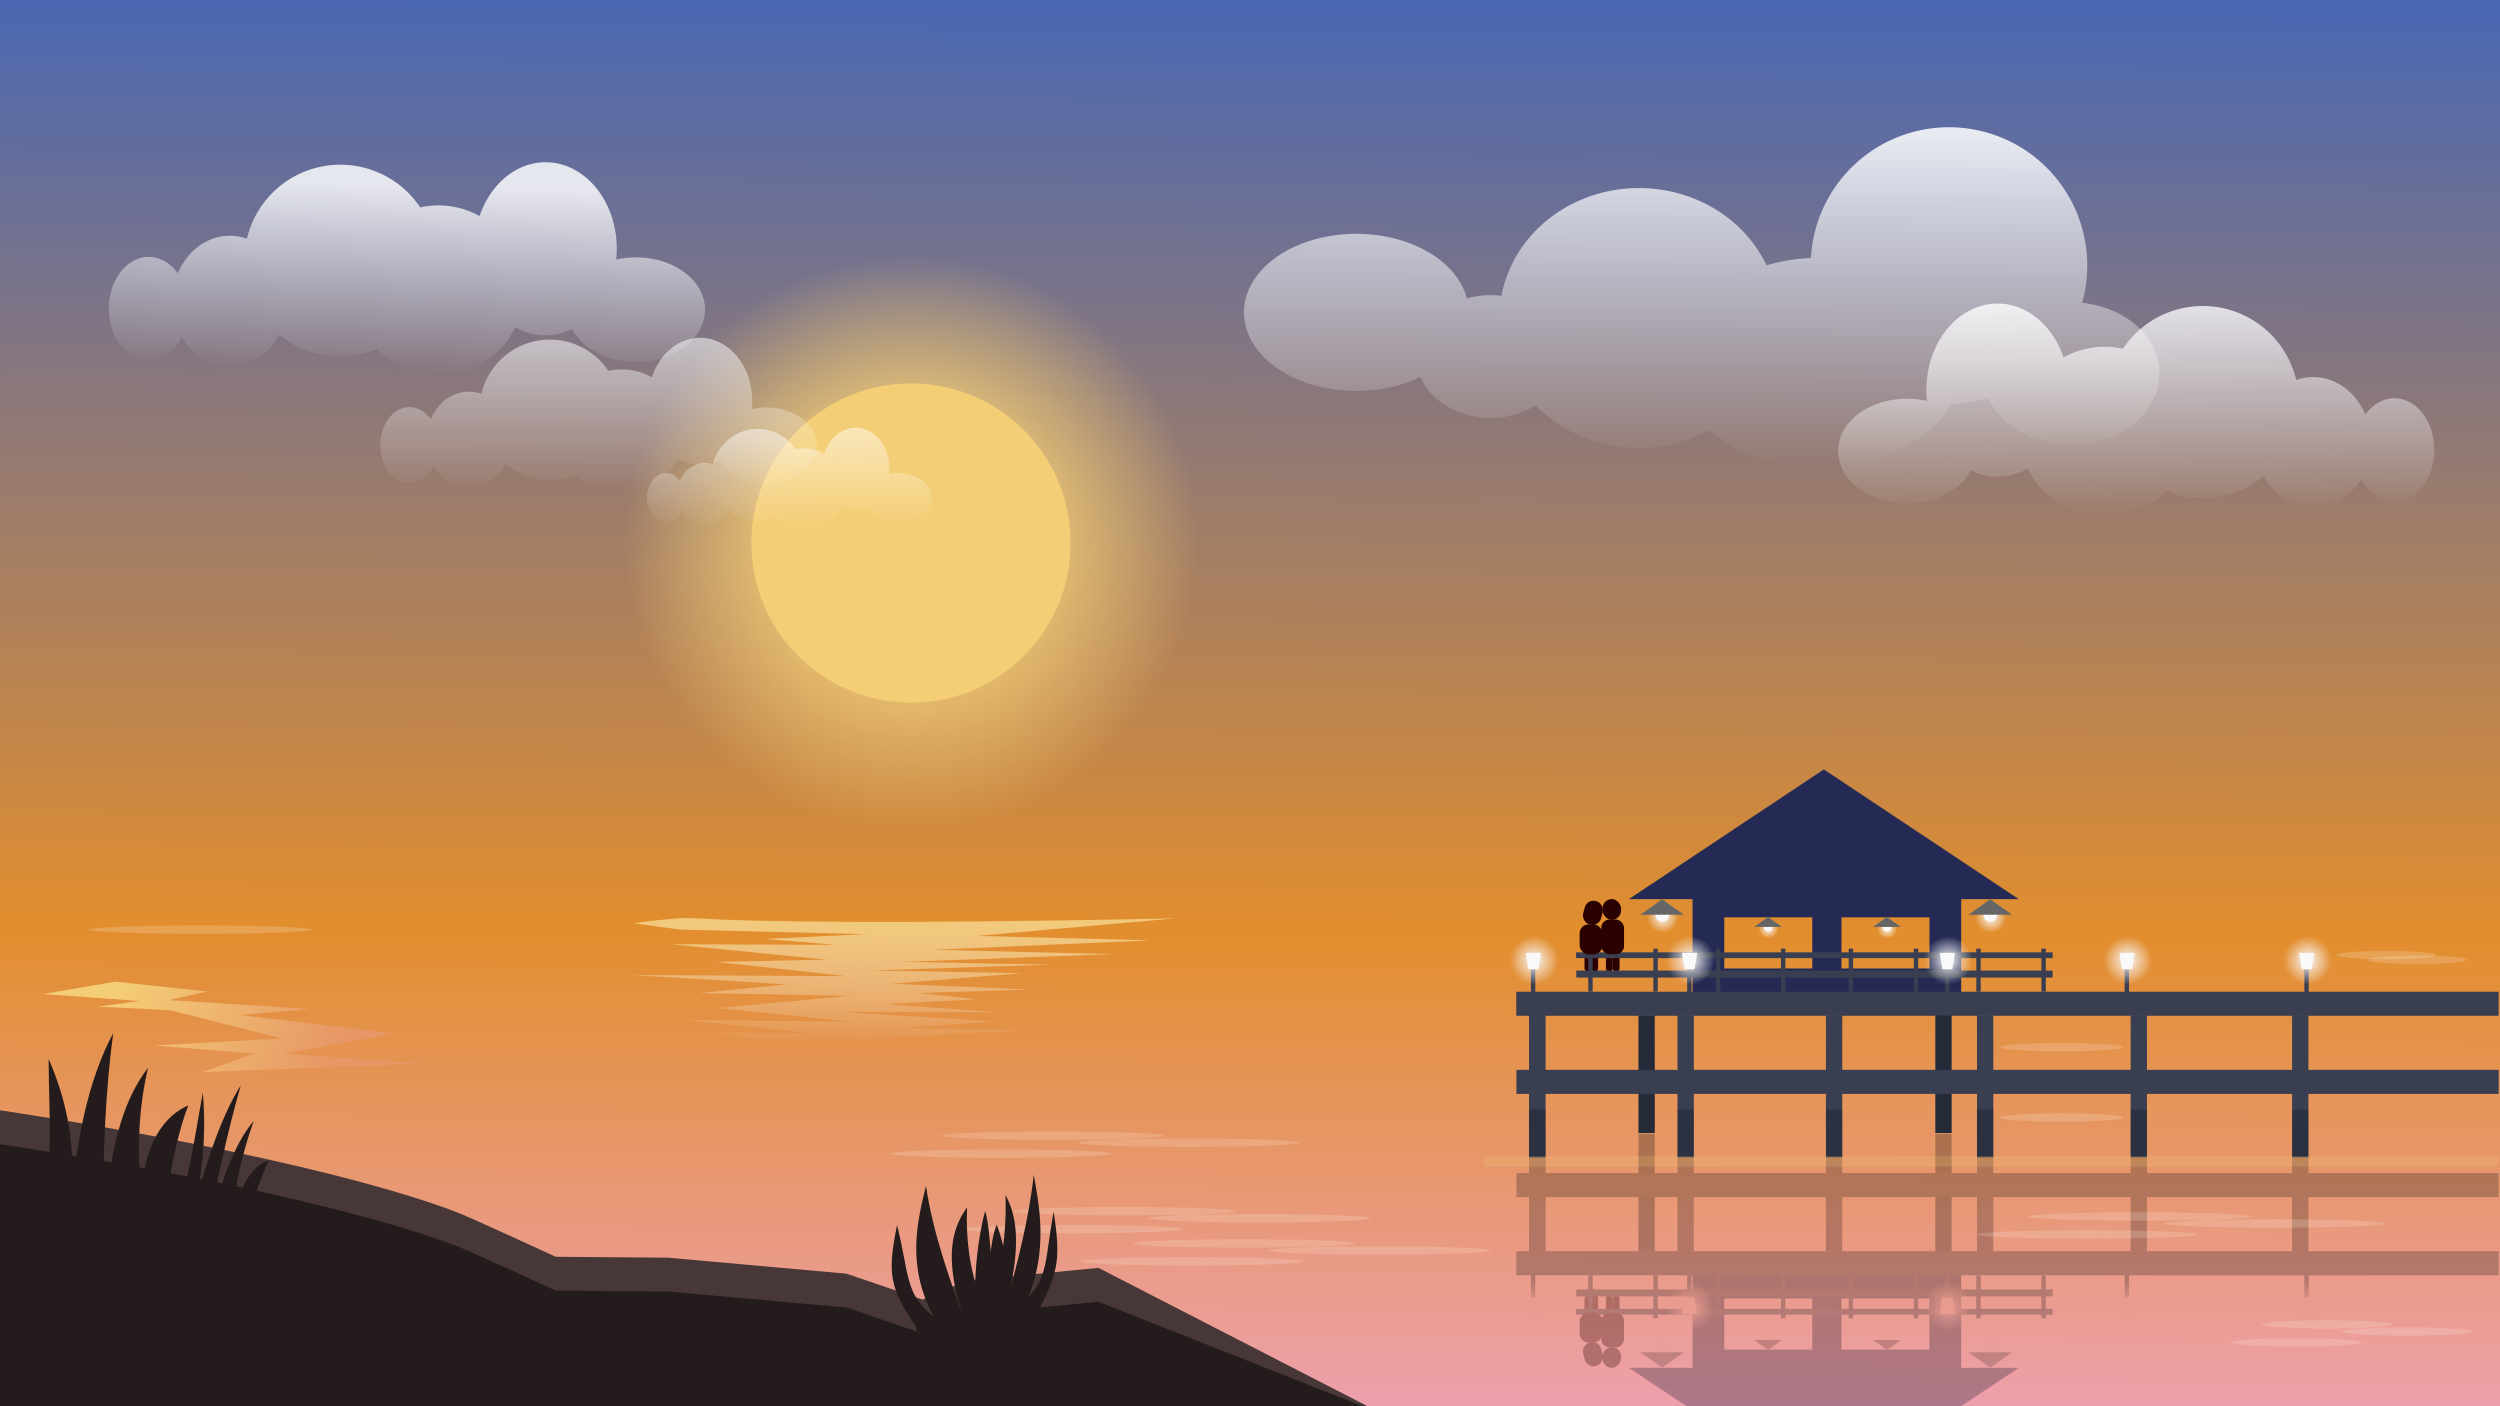 <?xml version="1.0" encoding="UTF-8" standalone="no"?>
<!-- Created with Inkscape (http://www.inkscape.org/) -->

<svg
   width="1920"
   height="1080"
   viewBox="0 0 508 285.75"
   version="1.1"
   id="svg1"
   inkscape:version="1.3.2 (091e20e, 2023-11-25)"
   sodipodi:docname="sunset_at_19-26.svg"
   xmlns:inkscape="http://www.inkscape.org/namespaces/inkscape"
   xmlns:sodipodi="http://sodipodi.sourceforge.net/DTD/sodipodi-0.dtd"
   xmlns:xlink="http://www.w3.org/1999/xlink"
   xmlns="http://www.w3.org/2000/svg"
   xmlns:svg="http://www.w3.org/2000/svg">
  <sodipodi:namedview
     id="namedview1"
     pagecolor="#ffffff"
     bordercolor="#000000"
     borderopacity="0.25"
     inkscape:showpageshadow="2"
     inkscape:pageopacity="0.0"
     inkscape:pagecheckerboard="0"
     inkscape:deskcolor="#d1d1d1"
     inkscape:document-units="px"
     inkscape:zoom="1.1695702"
     inkscape:cx="777.2086"
     inkscape:cy="849.88488"
     inkscape:window-width="1920"
     inkscape:window-height="1016"
     inkscape:window-x="0"
     inkscape:window-y="0"
     inkscape:window-maximized="1"
     inkscape:current-layer="layer1" />
  <defs
     id="defs1">
    <linearGradient
       id="linearGradient135"
       inkscape:collect="always">
      <stop
         style="stop-color:#f4ce76;stop-opacity:1;"
         offset="0"
         id="stop135" />
      <stop
         style="stop-color:#e79665;stop-opacity:1;"
         offset="1"
         id="stop136" />
    </linearGradient>
    <linearGradient
       id="linearGradient130"
       inkscape:collect="always">
      <stop
         style="stop-color:#ffffff;stop-opacity:1;"
         offset="0"
         id="stop130" />
      <stop
         style="stop-color:#ffffff;stop-opacity:0;"
         offset="1"
         id="stop131" />
    </linearGradient>
    <linearGradient
       id="linearGradient124"
       inkscape:collect="always">
      <stop
         style="stop-color:#ffffff;stop-opacity:1;"
         offset="0"
         id="stop124" />
      <stop
         style="stop-color:#ffffff;stop-opacity:0;"
         offset="1"
         id="stop125" />
    </linearGradient>
    <inkscape:path-effect
       effect="fillet_chamfer"
       id="path-effect118"
       is_visible="true"
       lpeversion="1"
       nodesatellites_param="F,0,0,1,0,0,0,1 @ F,0,0,1,0,0,0,1 @ F,0,0,1,0,0,0,1 @ F,0,0,1,0,0,0,1 @ F,0,0,1,0,0,0,1 @ F,0,0,1,0,0,0,1 @ F,0,0,1,0,0,0,1 @ F,0,0,1,0,0,0,1 @ F,0,0,1,0,0,0,1 @ F,0,0,1,0,0,0,1 @ F,0,0,1,0,0,0,1 @ F,0,0,1,0,0,0,1 @ F,0,0,1,0,0,0,1 @ F,0,0,1,0,0,0,1 @ F,0,0,1,0,0,0,1 @ F,0,0,1,0,0,0,1 @ F,0,0,1,0,0,0,1 @ F,0,0,1,0,0,0,1 @ F,0,0,1,0,0,0,1 @ F,0,0,1,0,0,0,1 @ F,0,0,1,0,0,0,1 @ F,0,0,1,0,0,0,1 @ F,0,0,1,0,0,0,1 @ F,0,0,1,0,0,0,1 @ F,0,0,1,0,0,0,1 @ F,0,0,1,0,0,0,1 @ F,0,0,1,0,0,0,1 @ F,0,0,1,0,0,0,1 @ F,0,0,1,0,0,0,1 @ F,0,0,1,0,0,0,1 @ F,0,0,1,0,0,0,1 @ F,0,0,1,0,0,0,1 @ F,0,0,1,0,0,0,1 @ F,0,0,1,0,0,0,1 @ F,0,0,1,0,0,0,1 @ F,0,0,1,0,0,0,1 @ F,0,0,1,0,0,0,1 @ F,0,0,1,0,0,0,1 @ F,0,0,1,0,0,0,1 @ F,0,0,1,0,0,0,1 @ F,0,0,1,0,0,0,1 @ F,0,0,1,0,0,0,1 @ F,0,0,1,0,0,0,1"
       radius="0"
       unit="px"
       method="auto"
       mode="F"
       chamfer_steps="1"
       flexible="false"
       use_knot_distance="true"
       apply_no_radius="true"
       apply_with_radius="true"
       only_selected="false"
       hide_knots="false" />
    <linearGradient
       id="linearGradient117"
       inkscape:collect="always">
      <stop
         style="stop-color:#f4ce76;stop-opacity:1;"
         offset="0"
         id="stop117" />
      <stop
         style="stop-color:#f9f9f9;stop-opacity:0;"
         offset="1"
         id="stop118" />
    </linearGradient>
    <linearGradient
       id="linearGradient60"
       inkscape:collect="always">
      <stop
         style="stop-color:#f4ce76;stop-opacity:1;"
         offset="0"
         id="stop60" />
      <stop
         style="stop-color:#f4ce76;stop-opacity:1;"
         offset="0.36"
         id="stop62" />
      <stop
         style="stop-color:#f4ce76;stop-opacity:0;"
         offset="1"
         id="stop61" />
    </linearGradient>
    <linearGradient
       id="linearGradient46"
       inkscape:collect="always">
      <stop
         style="stop-color:#f9f9f9;stop-opacity:1"
         offset="0"
         id="stop45" />
      <stop
         style="stop-color:#ffffff;stop-opacity:0;"
         offset="1"
         id="stop46" />
    </linearGradient>
    <linearGradient
       id="linearGradient37"
       inkscape:collect="always">
      <stop
         style="stop-color:#f9f9f9;stop-opacity:1;"
         offset="0"
         id="stop37" />
      <stop
         style="stop-color:#f9f9f9;stop-opacity:0;"
         offset="1"
         id="stop38" />
    </linearGradient>
    <linearGradient
       id="linearGradient2"
       inkscape:collect="always">
      <stop
         style="stop-color:#4a67b3;stop-opacity:1;"
         offset="0"
         id="stop2" />
      <stop
         style="stop-color:#e28e2e;stop-opacity:1;"
         offset="0.654"
         id="stop9" />
      <stop
         style="stop-color:#eea1b1;stop-opacity:1;"
         offset="1"
         id="stop3" />
    </linearGradient>
    <linearGradient
       inkscape:collect="always"
       xlink:href="#linearGradient2"
       id="linearGradient3"
       x1="249.945"
       y1="0.501"
       x2="248.53"
       y2="289.358"
       gradientUnits="userSpaceOnUse" />
    <radialGradient
       inkscape:collect="always"
       xlink:href="#linearGradient37"
       id="radialGradient38"
       cx="429.004"
       cy="190.247"
       fx="429.004"
       fy="190.247"
       r="2.801"
       gradientUnits="userSpaceOnUse"
       gradientTransform="matrix(1.766,0,0,1.766,-325.231,-140.824)" />
    <radialGradient
       inkscape:collect="always"
       xlink:href="#linearGradient37"
       id="radialGradient39"
       gradientUnits="userSpaceOnUse"
       gradientTransform="matrix(1.766,0,0,1.766,-325.231,-140.824)"
       cx="429.004"
       cy="190.247"
       fx="429.004"
       fy="190.247"
       r="2.801" />
    <radialGradient
       inkscape:collect="always"
       xlink:href="#linearGradient37"
       id="radialGradient40"
       gradientUnits="userSpaceOnUse"
       gradientTransform="matrix(1.766,0,0,1.766,-325.231,-140.824)"
       cx="429.004"
       cy="190.247"
       fx="429.004"
       fy="190.247"
       r="2.801" />
    <radialGradient
       inkscape:collect="always"
       xlink:href="#linearGradient37"
       id="radialGradient41"
       gradientUnits="userSpaceOnUse"
       gradientTransform="matrix(1.766,0,0,1.766,-325.231,-140.824)"
       cx="429.004"
       cy="190.247"
       fx="429.004"
       fy="190.247"
       r="2.801" />
    <radialGradient
       inkscape:collect="always"
       xlink:href="#linearGradient37"
       id="radialGradient42"
       gradientUnits="userSpaceOnUse"
       gradientTransform="matrix(1.766,0,0,1.766,-325.231,-140.824)"
       cx="429.004"
       cy="190.247"
       fx="429.004"
       fy="190.247"
       r="2.801" />
    <radialGradient
       inkscape:collect="always"
       xlink:href="#linearGradient46"
       id="radialGradient45"
       gradientUnits="userSpaceOnUse"
       cx="325.717"
       cy="158.789"
       fx="325.717"
       fy="158.789"
       r="3.175"
       gradientTransform="translate(-1.523,-1.126)" />
    <radialGradient
       inkscape:collect="always"
       xlink:href="#linearGradient46"
       id="radialGradient47"
       gradientUnits="userSpaceOnUse"
       gradientTransform="translate(-1.523,-1.126)"
       cx="325.717"
       cy="158.789"
       fx="325.717"
       fy="158.789"
       r="3.175" />
    <radialGradient
       inkscape:collect="always"
       xlink:href="#linearGradient46"
       id="radialGradient49"
       gradientUnits="userSpaceOnUse"
       gradientTransform="translate(-1.523,-1.126)"
       cx="325.717"
       cy="158.789"
       fx="325.717"
       fy="158.789"
       r="3.175" />
    <radialGradient
       inkscape:collect="always"
       xlink:href="#linearGradient46"
       id="radialGradient51"
       gradientUnits="userSpaceOnUse"
       gradientTransform="translate(-1.523,-1.126)"
       cx="325.717"
       cy="158.789"
       fx="325.717"
       fy="158.789"
       r="3.175" />
    <radialGradient
       inkscape:collect="always"
       xlink:href="#linearGradient60"
       id="radialGradient61"
       cx="185.116"
       cy="110.342"
       fx="185.116"
       fy="110.342"
       r="58.507"
       gradientUnits="userSpaceOnUse" />
    <radialGradient
       inkscape:collect="always"
       xlink:href="#linearGradient37"
       id="radialGradient105"
       gradientUnits="userSpaceOnUse"
       gradientTransform="matrix(1.766,0,0,1.766,-325.231,-140.824)"
       cx="429.004"
       cy="190.247"
       fx="429.004"
       fy="190.247"
       r="2.801" />
    <radialGradient
       inkscape:collect="always"
       xlink:href="#linearGradient37"
       id="radialGradient106"
       gradientUnits="userSpaceOnUse"
       gradientTransform="matrix(1.766,0,0,1.766,-325.231,-140.824)"
       cx="429.004"
       cy="190.247"
       fx="429.004"
       fy="190.247"
       r="2.801" />
    <radialGradient
       inkscape:collect="always"
       xlink:href="#linearGradient37"
       id="radialGradient107"
       gradientUnits="userSpaceOnUse"
       gradientTransform="matrix(1.766,0,0,1.766,-325.231,-140.824)"
       cx="429.004"
       cy="190.247"
       fx="429.004"
       fy="190.247"
       r="2.801" />
    <radialGradient
       inkscape:collect="always"
       xlink:href="#linearGradient37"
       id="radialGradient108"
       gradientUnits="userSpaceOnUse"
       gradientTransform="matrix(1.766,0,0,1.766,-325.231,-140.824)"
       cx="429.004"
       cy="190.247"
       fx="429.004"
       fy="190.247"
       r="2.801" />
    <radialGradient
       inkscape:collect="always"
       xlink:href="#linearGradient37"
       id="radialGradient109"
       gradientUnits="userSpaceOnUse"
       gradientTransform="matrix(1.766,0,0,1.766,-325.231,-140.824)"
       cx="429.004"
       cy="190.247"
       fx="429.004"
       fy="190.247"
       r="2.801" />
    <radialGradient
       inkscape:collect="always"
       xlink:href="#linearGradient46"
       id="radialGradient110"
       gradientUnits="userSpaceOnUse"
       gradientTransform="translate(-1.523,-1.126)"
       cx="325.717"
       cy="158.789"
       fx="325.717"
       fy="158.789"
       r="3.175" />
    <radialGradient
       inkscape:collect="always"
       xlink:href="#linearGradient46"
       id="radialGradient111"
       gradientUnits="userSpaceOnUse"
       gradientTransform="translate(-1.523,-1.126)"
       cx="325.717"
       cy="158.789"
       fx="325.717"
       fy="158.789"
       r="3.175" />
    <radialGradient
       inkscape:collect="always"
       xlink:href="#linearGradient46"
       id="radialGradient112"
       gradientUnits="userSpaceOnUse"
       gradientTransform="translate(-1.523,-1.126)"
       cx="325.717"
       cy="158.789"
       fx="325.717"
       fy="158.789"
       r="3.175" />
    <radialGradient
       inkscape:collect="always"
       xlink:href="#linearGradient46"
       id="radialGradient113"
       gradientUnits="userSpaceOnUse"
       gradientTransform="translate(-1.523,-1.126)"
       cx="325.717"
       cy="158.789"
       fx="325.717"
       fy="158.789"
       r="3.175" />
    <filter
       inkscape:label="Ink Paint"
       inkscape:menu="Textures"
       inkscape:menu-tooltip="Ink paint on paper with some turbulent color shift"
       height="1.609"
       y="-0.305"
       width="1.239"
       x="-0.119"
       style="color-interpolation-filters:sRGB;"
       id="filter114">
      <feTurbulence
         type="fractalNoise"
         baseFrequency="0.07"
         numOctaves="4"
         result="result0"
         id="feTurbulence113" />
      <feDisplacementMap
         in2="result0"
         in="SourceGraphic"
         xChannelSelector="R"
         yChannelSelector="G"
         scale="10"
         result="result2"
         id="feDisplacementMap113" />
      <feBlend
         result="result5"
         in="result2"
         mode="multiply"
         in2="result2"
         id="feBlend113" />
      <feGaussianBlur
         stdDeviation="10"
         in="result2"
         result="result4"
         id="feGaussianBlur113" />
      <feComposite
         operator="arithmetic"
         in2="result4"
         in="result0"
         k3="0.5"
         k1="2"
         result="result6"
         id="feComposite113" />
      <feComposite
         operator="in"
         in2="result5"
         in="result6"
         result="result7"
         id="feComposite114" />
    </filter>
    <clipPath
       clipPathUnits="userSpaceOnUse"
       id="clipPath114">
      <rect
         style="opacity:1;fill:url(#linearGradient115);fill-opacity:1;stroke-width:1"
         id="rect115"
         width="508"
         height="285.75"
         x="9.106614e-05"
         y="-460.648"
         inkscape:label="background"
         transform="scale(1,-1)" />
    </clipPath>
    <linearGradient
       inkscape:collect="always"
       xlink:href="#linearGradient2"
       id="linearGradient115"
       gradientUnits="userSpaceOnUse"
       x1="249.945"
       y1="0.501"
       x2="248.53"
       y2="289.358"
       gradientTransform="translate(9.1066143e-5,-460.648)" />
    <linearGradient
       inkscape:collect="always"
       xlink:href="#linearGradient117"
       id="linearGradient118"
       x1="179.304"
       y1="135.346"
       x2="175.571"
       y2="237.304"
       gradientUnits="userSpaceOnUse"
       gradientTransform="matrix(1,0,0,0.286,4.658,144.374)" />
    <linearGradient
       inkscape:collect="always"
       xlink:href="#linearGradient124"
       id="linearGradient125"
       x1="378.326"
       y1="15.714"
       x2="378.018"
       y2="94.377"
       gradientUnits="userSpaceOnUse" />
    <linearGradient
       inkscape:collect="always"
       xlink:href="#linearGradient130"
       id="linearGradient131"
       x1="64.121"
       y1="28.334"
       x2="62.866"
       y2="66.296"
       gradientUnits="userSpaceOnUse"
       gradientTransform="translate(12.7,8.996)" />
    <linearGradient
       inkscape:collect="always"
       xlink:href="#linearGradient130"
       id="linearGradient132"
       gradientUnits="userSpaceOnUse"
       x1="62.999"
       y1="10.645"
       x2="62.866"
       y2="66.296"
       gradientTransform="matrix(0.732,0,0,0.732,70.38,51.088)" />
    <linearGradient
       inkscape:collect="always"
       xlink:href="#linearGradient130"
       id="linearGradient133"
       gradientUnits="userSpaceOnUse"
       gradientTransform="matrix(0.478,0,0,0.478,126.974,75.471)"
       x1="62.033"
       y1="10.349"
       x2="62.866"
       y2="66.296" />
    <linearGradient
       inkscape:collect="always"
       xlink:href="#linearGradient130"
       id="linearGradient134"
       gradientUnits="userSpaceOnUse"
       gradientTransform="matrix(-1,0,0,1,504.064,37.713)"
       x1="63.548"
       y1="12.814"
       x2="62.866"
       y2="66.296" />
    <linearGradient
       inkscape:collect="always"
       xlink:href="#linearGradient135"
       id="linearGradient136"
       x1="23.988"
       y1="199.242"
       x2="67.3"
       y2="218.236"
       gradientUnits="userSpaceOnUse" />
  </defs>
  <g
     inkscape:label="Layer 1"
     inkscape:groupmode="layer"
     id="layer1">
    <rect
       style="opacity:1;fill:url(#linearGradient3);fill-opacity:1;stroke-width:1"
       id="rect1"
       width="508"
       height="285.75"
       x="2.220446e-16"
       y="8.8817842e-16"
       inkscape:label="background" />
    <rect
       style="opacity:1;fill:#4a67b3;fill-opacity:1;stroke-width:1"
       id="rect3"
       width="27.113"
       height="21.322"
       x="-47.725"
       y="-1.044" />
    <rect
       style="opacity:1;fill:#eea1b1;fill-opacity:1;stroke-width:1"
       id="rect4"
       width="27.113"
       height="21.322"
       x="-47.725"
       y="21.181" />
    <rect
       style="opacity:1;fill:#e28e2e;fill-opacity:1;stroke-width:1"
       id="rect5"
       width="27.113"
       height="21.322"
       x="-47.725"
       y="43.406" />
    <rect
       style="opacity:1;fill:#242a53;fill-opacity:1;stroke-width:1"
       id="rect6"
       width="27.113"
       height="21.322"
       x="-47.725"
       y="65.631" />
    <rect
       style="opacity:1;fill:#3a5bb3;fill-opacity:1;stroke-width:1"
       id="rect7"
       width="27.113"
       height="21.322"
       x="-47.725"
       y="87.856" />
    <rect
       style="opacity:1;fill:#393f51;fill-opacity:1;stroke-width:1"
       id="rect8"
       width="27.113"
       height="21.322"
       x="-47.725"
       y="109.552" />
    <g
       id="g11"
       inkscape:label="windows" />
    <g
       id="g64"
       inkscape:label="cottage">
      <path
         sodipodi:type="star"
         style="opacity:1;fill:#242a53;fill-opacity:1;stroke-width:1.907"
         id="path9"
         inkscape:flatsided="false"
         sodipodi:sides="3"
         sodipodi:cx="300.07288"
         sodipodi:cy="71.344307"
         sodipodi:r1="54.082062"
         sodipodi:r2="27.041029"
         sodipodi:arg1="0.52359878"
         sodipodi:arg2="1.5707963"
         inkscape:rounded="0"
         inkscape:randomized="0"
         d="m 346.909,98.385 -46.836,-2e-6 -46.836,2e-6 23.418,-40.562 23.418,-40.562 23.418,40.562 z"
         inkscape:transform-center-y="-4.3927328"
         inkscape:transform-center-x="-3.5051913e-06"
         transform="matrix(0.846,0,0,0.325,116.737,150.734)" />
      <path
         id="rect9"
         style="opacity:1;fill:#242a53;fill-opacity:1;stroke-width:1"
         inkscape:label="walls"
         d="m 343.927,180.362 v 21.223 h 54.588 v -21.223 z m 6.447,6.036 h 17.881 v 10.398 h -17.881 z m 23.813,0 h 17.881 v 10.398 h -17.881 z" />
      <rect
         style="opacity:1;fill:#252a38;fill-opacity:1;stroke-width:1"
         id="rect63"
         width="3.316"
         height="23.938"
         x="332.931"
         y="206.299" />
      <rect
         style="opacity:1;fill:#393f51;fill-opacity:1;stroke-width:1"
         id="rect11"
         width="199.626"
         height="4.884"
         x="308.105"
         y="201.522" />
      <rect
         style="opacity:1;fill:#252a38;fill-opacity:1;stroke-width:1"
         id="rect64"
         width="3.316"
         height="23.938"
         x="393.257"
         y="206.299" />
      <rect
         style="opacity:1;fill:#393f51;fill-opacity:1;stroke-width:1"
         id="rect12"
         width="199.589"
         height="4.884"
         x="308.142"
         y="217.397" />
      <rect
         style="opacity:1;fill:#2b0000;fill-opacity:1;stroke-width:1"
         id="rect56"
         width="1.385"
         height="3.567"
         x="326.325"
         y="193.898"
         ry="0.693" />
      <rect
         style="opacity:1;fill:#2b0000;fill-opacity:1;stroke-width:1"
         id="rect57"
         width="1.385"
         height="3.567"
         x="327.712"
         y="193.898"
         ry="0.693" />
      <rect
         style="opacity:1;fill:#2b0000;fill-opacity:1;stroke-width:1"
         id="rect58"
         width="1.385"
         height="3.567"
         x="321.966"
         y="193.898"
         ry="0.693" />
      <rect
         style="opacity:1;fill:#2b0000;fill-opacity:1;stroke-width:1"
         id="rect59"
         width="1.385"
         height="3.567"
         x="323.352"
         y="193.898"
         ry="0.693" />
      <rect
         style="opacity:1;fill:#393f51;fill-opacity:1;stroke-width:1"
         id="rect13"
         width="96.843"
         height="1.173"
         x="320.258"
         y="193.515"
         ry="0" />
      <rect
         style="opacity:1;fill:#393f51;fill-opacity:1;stroke-width:1"
         id="rect14"
         width="96.789"
         height="1.421"
         x="320.306"
         y="197.219"
         ry="0" />
      <rect
         style="opacity:1;fill:#393f51;fill-opacity:1;stroke-width:1"
         id="rect15"
         width="0.896"
         height="8.729"
         x="322.735"
         y="192.768" />
      <rect
         style="opacity:1;fill:#393f51;fill-opacity:1;stroke-width:1"
         id="rect16"
         width="0.896"
         height="8.729"
         x="335.965"
         y="192.768" />
      <rect
         style="opacity:1;fill:#393f51;fill-opacity:1;stroke-width:1"
         id="rect17"
         width="0.896"
         height="8.729"
         x="348.665"
         y="192.768" />
      <rect
         style="opacity:1;fill:#393f51;fill-opacity:1;stroke-width:1"
         id="rect18"
         width="0.896"
         height="8.729"
         x="361.894"
         y="192.768" />
      <rect
         style="opacity:1;fill:#393f51;fill-opacity:1;stroke-width:1"
         id="rect19"
         width="0.896"
         height="8.729"
         x="375.653"
         y="192.768" />
      <rect
         style="opacity:1;fill:#393f51;fill-opacity:1;stroke-width:1"
         id="rect20"
         width="0.896"
         height="8.729"
         x="388.882"
         y="192.768" />
      <rect
         style="opacity:1;fill:#393f51;fill-opacity:1;stroke-width:1"
         id="rect21"
         width="0.896"
         height="8.729"
         x="401.582"
         y="192.768" />
      <rect
         style="opacity:1;fill:#393f51;fill-opacity:1;stroke-width:1"
         id="rect22"
         width="0.896"
         height="8.729"
         x="414.812"
         y="192.768" />
      <rect
         style="opacity:1;fill:#393f51;fill-opacity:1;stroke-width:1"
         id="rect23"
         width="3.316"
         height="28.858"
         x="310.705"
         y="206.299" />
      <rect
         style="opacity:1;fill:#393f51;fill-opacity:1;stroke-width:1"
         id="rect24"
         width="3.316"
         height="28.858"
         x="310.705"
         y="206.299" />
      <rect
         style="opacity:1;fill:#393f51;fill-opacity:1;stroke-width:1"
         id="rect26"
         width="3.316"
         height="28.858"
         x="340.868"
         y="206.299" />
      <rect
         style="opacity:1;fill:#393f51;fill-opacity:1;stroke-width:1"
         id="rect28"
         width="3.316"
         height="28.858"
         x="371.031"
         y="206.299" />
      <rect
         style="opacity:1;fill:#393f51;fill-opacity:1;stroke-width:1"
         id="rect30"
         width="3.316"
         height="28.858"
         x="401.723"
         y="206.299" />
      <rect
         style="opacity:1;fill:#393f51;fill-opacity:1;stroke-width:1"
         id="rect32"
         width="3.316"
         height="28.858"
         x="432.945"
         y="206.299" />
      <rect
         style="opacity:1;fill:#393f51;fill-opacity:1;stroke-width:1"
         id="rect34"
         width="3.316"
         height="28.858"
         x="465.754"
         y="206.299" />
      <g
         id="g38"
         inkscape:label="light post"
         transform="translate(-36.513)">
        <rect
           style="opacity:1;fill:#393f51;fill-opacity:1;stroke-width:1"
           id="rect36"
           width="0.895"
           height="5.113"
           x="431.728"
           y="196.959" />
        <path
           id="rect37"
           style="opacity:1;fill:#f9f9f9"
           d="m 430.668,193.626 h 3.096 l -0.529,3.33 h -2.038 z"
           sodipodi:nodetypes="ccccc" />
        <circle
           style="opacity:1;fill:url(#radialGradient39);stroke-width:1"
           id="path37"
           cx="432.294"
           cy="195.112"
           r="4.947" />
      </g>
      <g
         id="g39"
         inkscape:label="light post">
        <rect
           style="opacity:1;fill:#393f51;fill-opacity:1;stroke-width:1"
           id="rect38"
           width="0.895"
           height="5.113"
           x="431.728"
           y="196.959" />
        <path
           id="path38"
           style="opacity:1;fill:#f9f9f9"
           d="m 430.668,193.626 h 3.096 l -0.529,3.33 h -2.038 z"
           sodipodi:nodetypes="ccccc" />
        <circle
           style="opacity:1;fill:url(#radialGradient38);stroke-width:1"
           id="circle38"
           cx="432.294"
           cy="195.112"
           r="4.947" />
      </g>
      <g
         id="g40"
         inkscape:label="light post"
         transform="translate(36.513)">
        <rect
           style="opacity:1;fill:#393f51;fill-opacity:1;stroke-width:1"
           id="rect39"
           width="0.895"
           height="5.113"
           x="431.728"
           y="196.959" />
        <path
           id="path39"
           style="opacity:1;fill:#f9f9f9"
           d="m 430.668,193.626 h 3.096 l -0.529,3.33 h -2.038 z"
           sodipodi:nodetypes="ccccc" />
        <circle
           style="opacity:1;fill:url(#radialGradient40);stroke-width:1"
           id="circle39"
           cx="432.294"
           cy="195.112"
           r="4.947" />
      </g>
      <g
         id="g41"
         inkscape:label="light post"
         transform="translate(-88.9)">
        <rect
           style="opacity:1;fill:#393f51;fill-opacity:1;stroke-width:1"
           id="rect40"
           width="0.895"
           height="5.113"
           x="431.728"
           y="196.959" />
        <path
           id="path40"
           style="opacity:1;fill:#f9f9f9"
           d="m 430.668,193.626 h 3.096 l -0.529,3.33 h -2.038 z"
           sodipodi:nodetypes="ccccc" />
        <circle
           style="opacity:1;fill:url(#radialGradient41);stroke-width:1"
           id="circle40"
           cx="432.294"
           cy="195.112"
           r="4.947" />
      </g>
      <g
         id="g42"
         inkscape:label="light post"
         transform="translate(-120.65)">
        <rect
           style="opacity:1;fill:#393f51;fill-opacity:1;stroke-width:1"
           id="rect41"
           width="0.895"
           height="5.113"
           x="431.728"
           y="196.959" />
        <path
           id="path41"
           style="opacity:1;fill:#f9f9f9"
           d="m 430.668,193.626 h 3.096 l -0.529,3.33 h -2.038 z"
           sodipodi:nodetypes="ccccc" />
        <circle
           style="opacity:1;fill:url(#radialGradient42);stroke-width:1"
           id="circle41"
           cx="432.294"
           cy="195.112"
           r="4.947" />
      </g>
      <g
         id="g46"
         inkscape:label="lamp"
         transform="translate(13.687,28.724)">
        <circle
           style="opacity:1;fill:#f9f9f9;fill-opacity:1;stroke-width:1"
           id="path43"
           cx="324.086"
           cy="157.181"
           r="1.383" />
        <circle
           style="opacity:1;fill:url(#radialGradient45);fill-opacity:1;stroke-width:1"
           id="circle44"
           cx="324.193"
           cy="157.662"
           r="3.175" />
        <path
           sodipodi:type="star"
           style="opacity:1;fill:#666666;fill-opacity:1;stroke-width:1.561"
           id="path42"
           inkscape:flatsided="false"
           sodipodi:sides="3"
           sodipodi:cx="399.99576"
           sodipodi:cy="152.73965"
           sodipodi:r1="5.1084709"
           sodipodi:r2="2.5542352"
           sodipodi:arg1="0.52359878"
           sodipodi:arg2="1.5707963"
           inkscape:rounded="0"
           inkscape:randomized="0"
           d="m 404.42,155.294 -4.424,0 -4.424,0 2.212,-3.831 2.212,-3.831 2.212,3.831 z"
           inkscape:transform-center-x="-1.9597344e-06"
           inkscape:transform-center-y="-1.277117"
           transform="matrix(1,0,0,0.41,-75.935,93.479)" />
      </g>
      <g
         id="g47"
         inkscape:label="lamp"
         transform="translate(80.362,28.724)">
        <circle
           style="opacity:1;fill:#f9f9f9;fill-opacity:1;stroke-width:1"
           id="circle46"
           cx="324.086"
           cy="157.181"
           r="1.383" />
        <circle
           style="opacity:1;fill:url(#radialGradient47);fill-opacity:1;stroke-width:1"
           id="circle47"
           cx="324.193"
           cy="157.662"
           r="3.175" />
        <path
           sodipodi:type="star"
           style="opacity:1;fill:#666666;fill-opacity:1;stroke-width:1.561"
           id="path47"
           inkscape:flatsided="false"
           sodipodi:sides="3"
           sodipodi:cx="399.99576"
           sodipodi:cy="152.73965"
           sodipodi:r1="5.1084709"
           sodipodi:r2="2.5542352"
           sodipodi:arg1="0.52359878"
           sodipodi:arg2="1.5707963"
           inkscape:rounded="0"
           inkscape:randomized="0"
           d="m 404.42,155.294 -4.424,0 -4.424,0 2.212,-3.831 2.212,-3.831 2.212,3.831 z"
           inkscape:transform-center-x="-1.9597344e-06"
           inkscape:transform-center-y="-1.277117"
           transform="matrix(1,0,0,0.41,-75.935,93.479)" />
      </g>
      <g
         id="g49"
         inkscape:label="lamp"
         transform="matrix(0.642,0,0,0.642,151.225,87.464)"
         style="stroke-width:1.557">
        <circle
           style="opacity:1;fill:#f9f9f9;fill-opacity:1;stroke-width:1.557"
           id="circle48"
           cx="324.086"
           cy="157.181"
           r="1.383" />
        <circle
           style="opacity:1;fill:url(#radialGradient49);fill-opacity:1;stroke-width:1.557"
           id="circle49"
           cx="324.193"
           cy="157.662"
           r="3.175" />
        <path
           sodipodi:type="star"
           style="opacity:1;fill:#666666;fill-opacity:1;stroke-width:2.431"
           id="path49"
           inkscape:flatsided="false"
           sodipodi:sides="3"
           sodipodi:cx="399.99576"
           sodipodi:cy="152.73965"
           sodipodi:r1="5.1084709"
           sodipodi:r2="2.5542352"
           sodipodi:arg1="0.52359878"
           sodipodi:arg2="1.5707963"
           inkscape:rounded="0"
           inkscape:randomized="0"
           d="m 404.42,155.294 -4.424,0 -4.424,0 2.212,-3.831 2.212,-3.831 2.212,3.831 z"
           inkscape:transform-center-x="-1.9597344e-06"
           inkscape:transform-center-y="-1.277117"
           transform="matrix(1,0,0,0.41,-75.935,93.479)" />
      </g>
      <g
         id="g51"
         inkscape:label="lamp"
         transform="matrix(0.642,0,0,0.642,175.363,87.464)"
         style="stroke-width:1.557">
        <circle
           style="opacity:1;fill:#f9f9f9;fill-opacity:1;stroke-width:1.557"
           id="circle50"
           cx="324.086"
           cy="157.181"
           r="1.383" />
        <circle
           style="opacity:1;fill:url(#radialGradient51);fill-opacity:1;stroke-width:1.557"
           id="circle51"
           cx="324.193"
           cy="157.662"
           r="3.175" />
        <path
           sodipodi:type="star"
           style="opacity:1;fill:#666666;fill-opacity:1;stroke-width:2.431"
           id="path51"
           inkscape:flatsided="false"
           sodipodi:sides="3"
           sodipodi:cx="399.99576"
           sodipodi:cy="152.73965"
           sodipodi:r1="5.1084709"
           sodipodi:r2="2.5542352"
           sodipodi:arg1="0.52359878"
           sodipodi:arg2="1.5707963"
           inkscape:rounded="0"
           inkscape:randomized="0"
           d="m 404.42,155.294 -4.424,0 -4.424,0 2.212,-3.831 2.212,-3.831 2.212,3.831 z"
           inkscape:transform-center-x="-1.9597344e-06"
           inkscape:transform-center-y="-1.277117"
           transform="matrix(1,0,0,0.41,-75.935,93.479)" />
      </g>
      <rect
         style="opacity:1;fill:#2b0000;fill-opacity:1;stroke-width:1"
         id="rect51"
         width="3.773"
         height="4.929"
         x="358.775"
         y="92.925"
         ry="1.815"
         transform="rotate(15)" />
      <rect
         style="opacity:1;fill:#2b0000;fill-opacity:1;stroke-width:1"
         id="rect52"
         width="3.773"
         height="4.23"
         x="325.627"
         y="182.689"
         ry="1.951" />
      <rect
         style="opacity:1;fill:#2b0000;fill-opacity:1;stroke-width:1"
         id="rect53"
         width="4.629"
         height="6.103"
         x="320.982"
         y="187.834"
         ry="1.811" />
      <rect
         style="opacity:1;fill:#2b0000;fill-opacity:1;stroke-width:1"
         id="rect55"
         width="4.629"
         height="7.062"
         x="325.378"
         y="186.847"
         ry="1.689" />
    </g>
    <circle
       style="opacity:1;fill:#f4ce76;fill-opacity:1;stroke-width:1"
       id="path60"
       cx="185.116"
       cy="110.342"
       r="32.436" />
    <circle
       style="opacity:1;fill:url(#radialGradient61);fill-opacity:1;stroke-width:1"
       id="circle60"
       cx="185.116"
       cy="110.342"
       r="58.507" />
    <g
       id="g105"
       inkscape:label="cottage"
       transform="matrix(1,0,0,-1,-9.1066143e-5,460.648)"
       style="opacity:0.301;filter:url(#filter114)"
       clip-path="url(#clipPath114)">
      <path
         sodipodi:type="star"
         style="opacity:1;fill:#242a53;fill-opacity:1;stroke-width:1.907"
         id="path64"
         inkscape:flatsided="false"
         sodipodi:sides="3"
         sodipodi:cx="300.07288"
         sodipodi:cy="71.344307"
         sodipodi:r1="54.082062"
         sodipodi:r2="27.041029"
         sodipodi:arg1="0.52359878"
         sodipodi:arg2="1.5707963"
         inkscape:rounded="0"
         inkscape:randomized="0"
         d="m 346.909,98.385 -46.836,-2e-6 -46.836,2e-6 23.418,-40.562 23.418,-40.562 23.418,40.562 z"
         inkscape:transform-center-y="-4.3927328"
         inkscape:transform-center-x="-3.5051913e-06"
         transform="matrix(0.846,0,0,0.325,116.737,150.734)" />
      <path
         id="path65"
         style="opacity:1;fill:#242a53;fill-opacity:1;stroke-width:1"
         inkscape:label="walls"
         d="m 343.927,180.362 v 21.223 h 54.588 v -21.223 z m 6.447,6.036 h 17.881 v 10.398 h -17.881 z m 23.813,0 h 17.881 v 10.398 h -17.881 z" />
      <rect
         style="opacity:1;fill:#252a38;fill-opacity:1;stroke-width:1"
         id="rect65"
         width="3.316"
         height="23.938"
         x="332.931"
         y="206.299" />
      <rect
         style="opacity:1;fill:#393f51;fill-opacity:1;stroke-width:1"
         id="rect66"
         width="199.626"
         height="4.884"
         x="308.105"
         y="201.522" />
      <rect
         style="opacity:1;fill:#252a38;fill-opacity:1;stroke-width:1"
         id="rect67"
         width="3.316"
         height="23.938"
         x="393.257"
         y="206.299" />
      <rect
         style="opacity:1;fill:#393f51;fill-opacity:1;stroke-width:1"
         id="rect68"
         width="199.589"
         height="4.884"
         x="308.142"
         y="217.397" />
      <rect
         style="opacity:1;fill:#2b0000;fill-opacity:1;stroke-width:1"
         id="rect69"
         width="1.385"
         height="3.567"
         x="326.325"
         y="193.898"
         ry="0.693" />
      <rect
         style="opacity:1;fill:#2b0000;fill-opacity:1;stroke-width:1"
         id="rect70"
         width="1.385"
         height="3.567"
         x="327.712"
         y="193.898"
         ry="0.693" />
      <rect
         style="opacity:1;fill:#2b0000;fill-opacity:1;stroke-width:1"
         id="rect71"
         width="1.385"
         height="3.567"
         x="321.966"
         y="193.898"
         ry="0.693" />
      <rect
         style="opacity:1;fill:#2b0000;fill-opacity:1;stroke-width:1"
         id="rect72"
         width="1.385"
         height="3.567"
         x="323.352"
         y="193.898"
         ry="0.693" />
      <rect
         style="opacity:1;fill:#393f51;fill-opacity:1;stroke-width:1"
         id="rect73"
         width="96.843"
         height="1.173"
         x="320.258"
         y="193.515"
         ry="0" />
      <rect
         style="opacity:1;fill:#393f51;fill-opacity:1;stroke-width:1"
         id="rect74"
         width="96.789"
         height="1.421"
         x="320.306"
         y="197.219"
         ry="0" />
      <rect
         style="opacity:1;fill:#393f51;fill-opacity:1;stroke-width:1"
         id="rect75"
         width="0.896"
         height="8.729"
         x="322.735"
         y="192.768" />
      <rect
         style="opacity:1;fill:#393f51;fill-opacity:1;stroke-width:1"
         id="rect76"
         width="0.896"
         height="8.729"
         x="335.965"
         y="192.768" />
      <rect
         style="opacity:1;fill:#393f51;fill-opacity:1;stroke-width:1"
         id="rect77"
         width="0.896"
         height="8.729"
         x="348.665"
         y="192.768" />
      <rect
         style="opacity:1;fill:#393f51;fill-opacity:1;stroke-width:1"
         id="rect78"
         width="0.896"
         height="8.729"
         x="361.894"
         y="192.768" />
      <rect
         style="opacity:1;fill:#393f51;fill-opacity:1;stroke-width:1"
         id="rect79"
         width="0.896"
         height="8.729"
         x="375.653"
         y="192.768" />
      <rect
         style="opacity:1;fill:#393f51;fill-opacity:1;stroke-width:1"
         id="rect80"
         width="0.896"
         height="8.729"
         x="388.882"
         y="192.768" />
      <rect
         style="opacity:1;fill:#393f51;fill-opacity:1;stroke-width:1"
         id="rect81"
         width="0.896"
         height="8.729"
         x="401.582"
         y="192.768" />
      <rect
         style="opacity:1;fill:#393f51;fill-opacity:1;stroke-width:1"
         id="rect82"
         width="0.896"
         height="8.729"
         x="414.812"
         y="192.768" />
      <rect
         style="opacity:1;fill:#393f51;fill-opacity:1;stroke-width:1"
         id="rect83"
         width="3.316"
         height="28.858"
         x="310.705"
         y="206.299" />
      <rect
         style="opacity:1;fill:#393f51;fill-opacity:1;stroke-width:1"
         id="rect84"
         width="3.316"
         height="28.858"
         x="310.705"
         y="206.299" />
      <rect
         style="opacity:1;fill:#393f51;fill-opacity:1;stroke-width:1"
         id="rect85"
         width="3.316"
         height="28.858"
         x="340.868"
         y="206.299" />
      <rect
         style="opacity:1;fill:#393f51;fill-opacity:1;stroke-width:1"
         id="rect86"
         width="3.316"
         height="28.858"
         x="371.031"
         y="206.299" />
      <rect
         style="opacity:1;fill:#393f51;fill-opacity:1;stroke-width:1"
         id="rect87"
         width="3.316"
         height="28.858"
         x="401.723"
         y="206.299" />
      <rect
         style="opacity:1;fill:#393f51;fill-opacity:1;stroke-width:1"
         id="rect88"
         width="3.316"
         height="28.858"
         x="432.945"
         y="206.299" />
      <rect
         style="opacity:1;fill:#393f51;fill-opacity:1;stroke-width:1"
         id="rect89"
         width="3.316"
         height="28.858"
         x="465.754"
         y="206.299" />
      <g
         id="g90"
         inkscape:label="light post"
         transform="translate(-36.513)">
        <rect
           style="opacity:1;fill:#393f51;fill-opacity:1;stroke-width:1"
           id="rect90"
           width="0.895"
           height="5.113"
           x="431.728"
           y="196.959" />
        <path
           id="path90"
           style="opacity:1;fill:#f9f9f9"
           d="m 430.668,193.626 h 3.096 l -0.529,3.33 h -2.038 z"
           sodipodi:nodetypes="ccccc" />
        <circle
           style="opacity:1;fill:url(#radialGradient105);stroke-width:1"
           id="circle90"
           cx="432.294"
           cy="195.112"
           r="4.947" />
      </g>
      <g
         id="g91"
         inkscape:label="light post">
        <rect
           style="opacity:1;fill:#393f51;fill-opacity:1;stroke-width:1"
           id="rect91"
           width="0.895"
           height="5.113"
           x="431.728"
           y="196.959" />
        <path
           id="path91"
           style="opacity:1;fill:#f9f9f9"
           d="m 430.668,193.626 h 3.096 l -0.529,3.33 h -2.038 z"
           sodipodi:nodetypes="ccccc" />
        <circle
           style="opacity:1;fill:url(#radialGradient106);stroke-width:1"
           id="circle91"
           cx="432.294"
           cy="195.112"
           r="4.947" />
      </g>
      <g
         id="g92"
         inkscape:label="light post"
         transform="translate(36.513)">
        <rect
           style="opacity:1;fill:#393f51;fill-opacity:1;stroke-width:1"
           id="rect92"
           width="0.895"
           height="5.113"
           x="431.728"
           y="196.959" />
        <path
           id="path92"
           style="opacity:1;fill:#f9f9f9"
           d="m 430.668,193.626 h 3.096 l -0.529,3.33 h -2.038 z"
           sodipodi:nodetypes="ccccc" />
        <circle
           style="opacity:1;fill:url(#radialGradient107);stroke-width:1"
           id="circle92"
           cx="432.294"
           cy="195.112"
           r="4.947" />
      </g>
      <g
         id="g93"
         inkscape:label="light post"
         transform="translate(-88.9)">
        <rect
           style="opacity:1;fill:#393f51;fill-opacity:1;stroke-width:1"
           id="rect93"
           width="0.895"
           height="5.113"
           x="431.728"
           y="196.959" />
        <path
           id="path93"
           style="opacity:1;fill:#f9f9f9"
           d="m 430.668,193.626 h 3.096 l -0.529,3.33 h -2.038 z"
           sodipodi:nodetypes="ccccc" />
        <circle
           style="opacity:1;fill:url(#radialGradient108);stroke-width:1"
           id="circle93"
           cx="432.294"
           cy="195.112"
           r="4.947" />
      </g>
      <g
         id="g94"
         inkscape:label="light post"
         transform="translate(-120.65)">
        <rect
           style="opacity:1;fill:#393f51;fill-opacity:1;stroke-width:1"
           id="rect94"
           width="0.895"
           height="5.113"
           x="431.728"
           y="196.959" />
        <path
           id="path94"
           style="opacity:1;fill:#f9f9f9"
           d="m 430.668,193.626 h 3.096 l -0.529,3.33 h -2.038 z"
           sodipodi:nodetypes="ccccc" />
        <circle
           style="opacity:1;fill:url(#radialGradient109);stroke-width:1"
           id="circle94"
           cx="432.294"
           cy="195.112"
           r="4.947" />
      </g>
      <g
         id="g96"
         inkscape:label="lamp"
         transform="translate(13.687,28.724)">
        <circle
           style="opacity:1;fill:#f9f9f9;fill-opacity:1;stroke-width:1"
           id="circle95"
           cx="324.086"
           cy="157.181"
           r="1.383" />
        <circle
           style="opacity:1;fill:url(#radialGradient110);fill-opacity:1;stroke-width:1"
           id="circle96"
           cx="324.193"
           cy="157.662"
           r="3.175" />
        <path
           sodipodi:type="star"
           style="opacity:1;fill:#666666;fill-opacity:1;stroke-width:1.561"
           id="path96"
           inkscape:flatsided="false"
           sodipodi:sides="3"
           sodipodi:cx="399.99576"
           sodipodi:cy="152.73965"
           sodipodi:r1="5.1084709"
           sodipodi:r2="2.5542352"
           sodipodi:arg1="0.52359878"
           sodipodi:arg2="1.5707963"
           inkscape:rounded="0"
           inkscape:randomized="0"
           d="m 404.42,155.294 -4.424,0 -4.424,0 2.212,-3.831 2.212,-3.831 2.212,3.831 z"
           inkscape:transform-center-x="-1.9597344e-06"
           inkscape:transform-center-y="-1.277117"
           transform="matrix(1,0,0,0.41,-75.935,93.479)" />
      </g>
      <g
         id="g98"
         inkscape:label="lamp"
         transform="translate(80.362,28.724)">
        <circle
           style="opacity:1;fill:#f9f9f9;fill-opacity:1;stroke-width:1"
           id="circle97"
           cx="324.086"
           cy="157.181"
           r="1.383" />
        <circle
           style="opacity:1;fill:url(#radialGradient111);fill-opacity:1;stroke-width:1"
           id="circle98"
           cx="324.193"
           cy="157.662"
           r="3.175" />
        <path
           sodipodi:type="star"
           style="opacity:1;fill:#666666;fill-opacity:1;stroke-width:1.561"
           id="path98"
           inkscape:flatsided="false"
           sodipodi:sides="3"
           sodipodi:cx="399.99576"
           sodipodi:cy="152.73965"
           sodipodi:r1="5.1084709"
           sodipodi:r2="2.5542352"
           sodipodi:arg1="0.52359878"
           sodipodi:arg2="1.5707963"
           inkscape:rounded="0"
           inkscape:randomized="0"
           d="m 404.42,155.294 -4.424,0 -4.424,0 2.212,-3.831 2.212,-3.831 2.212,3.831 z"
           inkscape:transform-center-x="-1.9597344e-06"
           inkscape:transform-center-y="-1.277117"
           transform="matrix(1,0,0,0.41,-75.935,93.479)" />
      </g>
      <g
         id="g100"
         inkscape:label="lamp"
         transform="matrix(0.642,0,0,0.642,151.225,87.464)"
         style="stroke-width:1.557">
        <circle
           style="opacity:1;fill:#f9f9f9;fill-opacity:1;stroke-width:1.557"
           id="circle99"
           cx="324.086"
           cy="157.181"
           r="1.383" />
        <circle
           style="opacity:1;fill:url(#radialGradient112);fill-opacity:1;stroke-width:1.557"
           id="circle100"
           cx="324.193"
           cy="157.662"
           r="3.175" />
        <path
           sodipodi:type="star"
           style="opacity:1;fill:#666666;fill-opacity:1;stroke-width:2.431"
           id="path100"
           inkscape:flatsided="false"
           sodipodi:sides="3"
           sodipodi:cx="399.99576"
           sodipodi:cy="152.73965"
           sodipodi:r1="5.1084709"
           sodipodi:r2="2.5542352"
           sodipodi:arg1="0.52359878"
           sodipodi:arg2="1.5707963"
           inkscape:rounded="0"
           inkscape:randomized="0"
           d="m 404.42,155.294 -4.424,0 -4.424,0 2.212,-3.831 2.212,-3.831 2.212,3.831 z"
           inkscape:transform-center-x="-1.9597344e-06"
           inkscape:transform-center-y="-1.277117"
           transform="matrix(1,0,0,0.41,-75.935,93.479)" />
      </g>
      <g
         id="g102"
         inkscape:label="lamp"
         transform="matrix(0.642,0,0,0.642,175.363,87.464)"
         style="stroke-width:1.557">
        <circle
           style="opacity:1;fill:#f9f9f9;fill-opacity:1;stroke-width:1.557"
           id="circle101"
           cx="324.086"
           cy="157.181"
           r="1.383" />
        <circle
           style="opacity:1;fill:url(#radialGradient113);fill-opacity:1;stroke-width:1.557"
           id="circle102"
           cx="324.193"
           cy="157.662"
           r="3.175" />
        <path
           sodipodi:type="star"
           style="opacity:1;fill:#666666;fill-opacity:1;stroke-width:2.431"
           id="path102"
           inkscape:flatsided="false"
           sodipodi:sides="3"
           sodipodi:cx="399.99576"
           sodipodi:cy="152.73965"
           sodipodi:r1="5.1084709"
           sodipodi:r2="2.5542352"
           sodipodi:arg1="0.52359878"
           sodipodi:arg2="1.5707963"
           inkscape:rounded="0"
           inkscape:randomized="0"
           d="m 404.42,155.294 -4.424,0 -4.424,0 2.212,-3.831 2.212,-3.831 2.212,3.831 z"
           inkscape:transform-center-x="-1.9597344e-06"
           inkscape:transform-center-y="-1.277117"
           transform="matrix(1,0,0,0.41,-75.935,93.479)" />
      </g>
      <rect
         style="opacity:1;fill:#2b0000;fill-opacity:1;stroke-width:1"
         id="rect102"
         width="3.773"
         height="4.929"
         x="358.775"
         y="92.925"
         ry="1.815"
         transform="rotate(15)" />
      <rect
         style="opacity:1;fill:#2b0000;fill-opacity:1;stroke-width:1"
         id="rect103"
         width="3.773"
         height="4.23"
         x="325.627"
         y="182.689"
         ry="1.951" />
      <rect
         style="opacity:1;fill:#2b0000;fill-opacity:1;stroke-width:1"
         id="rect104"
         width="4.629"
         height="6.103"
         x="320.982"
         y="187.834"
         ry="1.811" />
      <rect
         style="opacity:1;fill:#2b0000;fill-opacity:1;stroke-width:1"
         id="rect105"
         width="4.629"
         height="7.062"
         x="325.378"
         y="186.847"
         ry="1.689" />
    </g>
    <path
       style="opacity:1;fill:#483737;fill-opacity:1;stroke-width:1"
       d="m -8.742,224.306 c 73.449,10.637 99.493,21.224 101.996,22.196 2.503,0.972 19.668,8.875 19.668,8.875 l 22.781,0.183 36.274,3.246 15.483,5.269 8.845,-3.821 26.89,-2.624 58.092,29.859 -291.223,2.744 z"
       id="path116"
       sodipodi:nodetypes="csccccccccc" />
    <path
       style="opacity:1;fill:#241c1c;fill-opacity:1;stroke-width:1"
       d="m -8.742,231.185 c 73.449,10.637 99.493,21.224 101.996,22.196 2.503,0.972 19.668,8.875 19.668,8.875 l 22.781,0.183 36.274,3.246 15.483,5.269 8.845,-3.821 26.89,-2.624 58.092,22.98 -291.223,2.744 z"
       id="path115" />
    <path
       style="opacity:1;fill:url(#linearGradient118);fill-opacity:1;stroke:none;stroke-width:1;stroke-opacity:1"
       d="m 140.506,186.575 c 28.871,1.687 98.408,0.026 98.408,0.026 l -40.355,3.58 35.255,0.897 -44.227,1.922 36.373,0.878 -42.573,1.582 29.959,0.557 -36.076,1.18 30.309,0.553 -26.469,2.148 28.189,1.18 -22.743,0.697 11.943,1.281 -18.647,0.988 23.367,1.669 -32.64,-0.094 31.466,1.924 -18.77,1.324 24.85,0.553 -32.306,1.631 36.906,1.487 -40.201,1.42 21.445,0.661 -29.958,0.718 -25.583,-2.831 24.907,0.178 -18.832,-2.885 20.47,0.162 -25.553,-2.689 33.56,0.334 -27.187,-2.767 26.967,-2.495 -30.914,-0.536 18.055,-1.785 -31.428,-1.897 43.558,0.227 -26.521,-2.897 22.467,-0.452 -31.588,-3.134 33.476,0.127 -14.434,-1.201 20.369,-0.98 -37.576,-0.912 -9.403,-1.296 c 0,0 8.368,-1.226 11.687,-1.032 z"
       id="path117"
       sodipodi:nodetypes="sccccccccccccccccccccccccccccccccccccccccccccs" />
    <path
       id="path124"
       style="opacity:1;fill:url(#linearGradient125)"
       d="M 298.428,63.477 A 22.829,15.967 0 0 1 275.599,79.445 22.829,15.967 0 0 1 252.77,63.477 22.829,15.967 0 0 1 275.599,47.51 a 22.829,15.967 0 0 1 22.829,15.967 z m 19.58,8.979 a 15.11,12.479 0 0 1 -15.11,12.479 15.11,12.479 0 0 1 -15.11,-12.479 15.11,12.479 0 0 1 15.11,-12.479 15.11,12.479 0 0 1 15.11,12.479 z m 43.396,-7.835 a 28.36,26.408 0 0 1 -28.36,26.408 28.36,26.408 0 0 1 -28.36,-26.408 28.36,26.408 0 0 1 28.36,-26.408 28.36,26.408 0 0 1 28.36,26.408 z m 37.297,9.146 a 28.962,21.386 0 0 1 -28.962,21.386 28.962,21.386 0 0 1 -28.962,-21.386 28.962,21.386 0 0 1 28.962,-21.386 28.962,21.386 0 0 1 28.962,21.386 z m 40.103,2.13 A 17.942,14.473 0 0 1 420.861,90.372 17.942,14.473 0 0 1 402.918,75.898 17.942,14.473 0 0 1 420.861,61.425 17.942,14.473 0 0 1 438.803,75.898 Z M 424.13,53.953 a 28.096,28.096 0 0 1 -28.096,28.096 28.096,28.096 0 0 1 -28.096,-28.096 28.096,28.096 0 0 1 28.096,-28.096 28.096,28.096 0 0 1 28.096,28.096 z" />
    <path
       id="path130"
       style="opacity:0.833;fill:url(#linearGradient131)"
       d="m 143.263,62.926 a 13.993,10.624 0 0 1 -13.993,10.624 13.993,10.624 0 0 1 -13.992,-10.624 13.993,10.624 0 0 1 13.992,-10.624 13.993,10.624 0 0 1 13.993,10.624 z M 125.331,50.554 A 14.473,17.586 0 0 1 110.858,68.14 14.473,17.586 0 0 1 96.385,50.554 14.473,17.586 0 0 1 110.858,32.968 14.473,17.586 0 0 1 125.331,50.554 Z m -18.944,8.488 A 17.301,17.301 0 0 1 89.086,76.344 17.301,17.301 0 0 1 71.785,59.042 17.301,17.301 0 0 1 89.086,41.741 17.301,17.301 0 0 1 106.387,59.042 Z M 88.667,52.97 A 19.504,19.504 0 0 1 69.164,72.474 19.504,19.504 0 0 1 49.66,52.97 19.504,19.504 0 0 1 69.164,33.466 19.504,19.504 0 0 1 88.667,52.97 Z M 58.425,61.19 A 11.7,13.284 0 0 1 46.725,74.474 11.7,13.284 0 0 1 35.026,61.19 11.7,13.284 0 0 1 46.725,47.906 11.7,13.284 0 0 1 58.425,61.19 Z M 38.308,62.736 A 8.094,10.534 0 0 1 30.214,73.27 8.094,10.534 0 0 1 22.12,62.736 8.094,10.534 0 0 1 30.214,52.202 8.094,10.534 0 0 1 38.308,62.736 Z" />
    <path
       id="path131"
       style="opacity:0.72;fill:url(#linearGradient132);stroke-width:1"
       d="m 165.997,90.584 a 10.247,7.781 0 0 1 -10.247,7.781 10.247,7.781 0 0 1 -10.247,-7.781 10.247,7.781 0 0 1 10.247,-7.781 10.247,7.781 0 0 1 10.247,7.781 z m -13.132,-9.061 a 10.599,12.879 0 0 1 -10.599,12.879 10.599,12.879 0 0 1 -10.599,-12.879 10.599,12.879 0 0 1 10.599,-12.879 10.599,12.879 0 0 1 10.599,12.879 z M 138.991,87.74 A 12.67,12.67 0 0 1 126.321,100.41 12.67,12.67 0 0 1 113.65,87.74 12.67,12.67 0 0 1 126.321,75.069 12.67,12.67 0 0 1 138.991,87.74 Z M 126.014,83.292 A 14.283,14.283 0 0 1 111.731,97.576 14.283,14.283 0 0 1 97.447,83.292 14.283,14.283 0 0 1 111.731,69.009 14.283,14.283 0 0 1 126.014,83.292 Z m -22.148,6.02 a 8.568,9.728 0 0 1 -8.568,9.728 8.568,9.728 0 0 1 -8.568,-9.728 8.568,9.728 0 0 1 8.568,-9.728 8.568,9.728 0 0 1 8.568,9.728 z m -14.732,1.132 a 5.928,7.715 0 0 1 -5.928,7.715 5.928,7.715 0 0 1 -5.928,-7.715 5.928,7.715 0 0 1 5.928,-7.715 5.928,7.715 0 0 1 5.928,7.715 z" />
    <path
       id="path132"
       style="opacity:0.665;fill:url(#linearGradient133);stroke-width:1"
       d="m 189.345,101.234 a 6.684,5.075 0 0 1 -6.684,5.075 6.684,5.075 0 0 1 -6.684,-5.075 6.684,5.075 0 0 1 6.684,-5.075 6.684,5.075 0 0 1 6.684,5.075 z m -8.566,-5.91 a 6.914,8.401 0 0 1 -6.914,8.401 6.914,8.401 0 0 1 -6.914,-8.401 6.914,8.401 0 0 1 6.914,-8.401 6.914,8.401 0 0 1 6.914,8.401 z m -9.05,4.055 a 8.265,8.265 0 0 1 -8.265,8.265 8.265,8.265 0 0 1 -8.265,-8.265 8.265,8.265 0 0 1 8.265,-8.265 8.265,8.265 0 0 1 8.265,8.265 z m -8.465,-2.901 a 9.317,9.317 0 0 1 -9.317,9.317 9.317,9.317 0 0 1 -9.317,-9.317 9.317,9.317 0 0 1 9.317,-9.317 9.317,9.317 0 0 1 9.317,9.317 z m -14.447,3.927 a 5.589,6.346 0 0 1 -5.589,6.346 5.589,6.346 0 0 1 -5.589,-6.346 5.589,6.346 0 0 1 5.589,-6.346 5.589,6.346 0 0 1 5.589,6.346 z m -9.61,0.739 a 3.867,5.032 0 0 1 -3.867,5.032 3.867,5.032 0 0 1 -3.867,-5.032 3.867,5.032 0 0 1 3.867,-5.032 3.867,5.032 0 0 1 3.867,5.032 z" />
    <path
       id="path133"
       style="opacity:1;fill:url(#linearGradient134)"
       d="m 373.502,91.643 a 13.993,10.624 0 0 0 13.993,10.624 13.993,10.624 0 0 0 13.992,-10.624 13.993,10.624 0 0 0 -13.992,-10.624 13.993,10.624 0 0 0 -13.993,10.624 z m 17.931,-12.372 a 14.473,17.586 0 0 0 14.473,17.586 14.473,17.586 0 0 0 14.473,-17.586 14.473,17.586 0 0 0 -14.473,-17.586 14.473,17.586 0 0 0 -14.473,17.586 z m 18.944,8.488 a 17.301,17.301 0 0 0 17.301,17.301 17.301,17.301 0 0 0 17.301,-17.301 17.301,17.301 0 0 0 -17.301,-17.301 17.301,17.301 0 0 0 -17.301,17.301 z m 17.72,-6.073 a 19.504,19.504 0 0 0 19.504,19.504 19.504,19.504 0 0 0 19.504,-19.504 19.504,19.504 0 0 0 -19.504,-19.504 19.504,19.504 0 0 0 -19.504,19.504 z m 30.242,8.22 a 11.7,13.284 0 0 0 11.7,13.284 11.7,13.284 0 0 0 11.7,-13.284 11.7,13.284 0 0 0 -11.7,-13.284 11.7,13.284 0 0 0 -11.7,13.284 z m 20.117,1.546 a 8.094,10.534 0 0 0 8.094,10.534 8.094,10.534 0 0 0 8.094,-10.534 8.094,10.534 0 0 0 -8.094,-10.534 8.094,10.534 0 0 0 -8.094,10.534 z" />
    <path
       style="opacity:1;fill:url(#linearGradient136);fill-opacity:1;stroke:none;stroke-width:0.5;stroke-dasharray:none;stroke-opacity:1"
       d="m 23.439,199.482 18.691,1.98 -7.792,1.759 28.947,1.827 -14.635,1.211 31.739,3.759 -22.714,4.098 28.67,2.045 -45.187,1.679 10.488,-3.741 -20.145,-1.652 25.658,-1.445 -22.489,-5.721 -14.733,-0.732 8.437,-1.15 -19.63,-1.415 z"
       id="path134"
       sodipodi:nodetypes="ccccccccccccccccc" />
    <ellipse
       style="opacity:0.203;fill:#f8efe1;fill-opacity:1;stroke:none;stroke-width:0.5;stroke-dasharray:none;stroke-opacity:1"
       id="path136"
       cx="40.788"
       cy="188.9"
       rx="22.55"
       ry="0.851" />
    <ellipse
       style="opacity:0.203;fill:#f8efe1;fill-opacity:1;stroke:none;stroke-width:0.5;stroke-dasharray:none;stroke-opacity:1"
       id="ellipse136"
       cx="214.049"
       cy="230.765"
       rx="22.55"
       ry="0.851" />
    <ellipse
       style="opacity:0.203;fill:#f8efe1;fill-opacity:1;stroke:none;stroke-width:0.5;stroke-dasharray:none;stroke-opacity:1"
       id="ellipse137"
       cx="241.594"
       cy="232.195"
       rx="22.55"
       ry="0.851" />
    <ellipse
       style="opacity:0.203;fill:#f8efe1;fill-opacity:1;stroke:none;stroke-width:0.5;stroke-dasharray:none;stroke-opacity:1"
       id="ellipse138"
       cx="203.444"
       cy="234.416"
       rx="22.55"
       ry="0.851" />
    <ellipse
       style="opacity:0.203;fill:#f8efe1;fill-opacity:1;stroke:none;stroke-width:0.5;stroke-dasharray:none;stroke-opacity:1"
       id="ellipse139"
       cx="418.919"
       cy="227.078"
       rx="12.5"
       ry="0.851" />
    <ellipse
       style="opacity:0.203;fill:#f8efe1;fill-opacity:1;stroke:none;stroke-width:0.5;stroke-dasharray:none;stroke-opacity:1"
       id="ellipse140"
       cx="418.919"
       cy="212.791"
       rx="12.5"
       ry="0.851" />
    <ellipse
       style="opacity:0.203;fill:#f8efe1;fill-opacity:1;stroke:none;stroke-width:0.5;stroke-dasharray:none;stroke-opacity:1"
       id="ellipse141"
       cx="491.14"
       cy="195.027"
       rx="10.111"
       ry="0.851" />
    <ellipse
       style="opacity:0.203;fill:#f8efe1;fill-opacity:1;stroke:none;stroke-width:0.5;stroke-dasharray:none;stroke-opacity:1"
       id="ellipse142"
       cx="484.903"
       cy="194.074"
       rx="10.111"
       ry="0.851" />
    <ellipse
       style="opacity:0.203;fill:#f8efe1;fill-opacity:1;stroke:none;stroke-width:0.5;stroke-dasharray:none;stroke-opacity:1"
       id="ellipse145"
       cx="228.395"
       cy="246.109"
       rx="22.55"
       ry="0.851" />
    <ellipse
       style="opacity:0.203;fill:#f8efe1;fill-opacity:1;stroke:none;stroke-width:0.5;stroke-dasharray:none;stroke-opacity:1"
       id="ellipse146"
       cx="255.94"
       cy="247.539"
       rx="22.55"
       ry="0.851" />
    <ellipse
       style="opacity:0.203;fill:#f8efe1;fill-opacity:1;stroke:none;stroke-width:0.5;stroke-dasharray:none;stroke-opacity:1"
       id="ellipse147"
       cx="217.79"
       cy="249.761"
       rx="22.55"
       ry="0.851" />
    <ellipse
       style="opacity:0.203;fill:#f8efe1;fill-opacity:1;stroke:none;stroke-width:0.5;stroke-dasharray:none;stroke-opacity:1"
       id="ellipse148"
       cx="252.777"
       cy="252.66"
       rx="22.55"
       ry="0.851" />
    <ellipse
       style="opacity:0.203;fill:#f8efe1;fill-opacity:1;stroke:none;stroke-width:0.5;stroke-dasharray:none;stroke-opacity:1"
       id="ellipse149"
       cx="280.322"
       cy="254.09"
       rx="22.55"
       ry="0.851" />
    <ellipse
       style="opacity:0.203;fill:#f8efe1;fill-opacity:1;stroke:none;stroke-width:0.5;stroke-dasharray:none;stroke-opacity:1"
       id="ellipse150"
       cx="242.172"
       cy="256.311"
       rx="22.55"
       ry="0.851" />
    <rect
       style="opacity:0.204;fill:#f4ce76;fill-opacity:1;stroke:none;stroke-width:0.5;stroke-dasharray:none;stroke-opacity:1"
       id="rect150"
       width="206.543"
       height="2.118"
       x="301.293"
       y="234.923"
       ry="1.059" />
    <ellipse
       style="opacity:0.203;fill:#f8efe1;fill-opacity:1;stroke:none;stroke-width:0.5;stroke-dasharray:none;stroke-opacity:1"
       id="ellipse151"
       cx="434.737"
       cy="247.189"
       rx="22.55"
       ry="0.851" />
    <ellipse
       style="opacity:0.203;fill:#f8efe1;fill-opacity:1;stroke:none;stroke-width:0.5;stroke-dasharray:none;stroke-opacity:1"
       id="ellipse152"
       cx="462.282"
       cy="248.619"
       rx="22.55"
       ry="0.851" />
    <ellipse
       style="opacity:0.203;fill:#f8efe1;fill-opacity:1;stroke:none;stroke-width:0.5;stroke-dasharray:none;stroke-opacity:1"
       id="ellipse153"
       cx="424.132"
       cy="250.841"
       rx="22.55"
       ry="0.851" />
    <ellipse
       style="opacity:0.203;fill:#f8efe1;fill-opacity:1;stroke:none;stroke-width:0.5;stroke-dasharray:none;stroke-opacity:1"
       id="ellipse154"
       cx="472.88"
       cy="269.125"
       rx="13.278"
       ry="0.851" />
    <ellipse
       style="opacity:0.203;fill:#f8efe1;fill-opacity:1;stroke:none;stroke-width:0.5;stroke-dasharray:none;stroke-opacity:1"
       id="ellipse155"
       cx="489.099"
       cy="270.555"
       rx="13.278"
       ry="0.851" />
    <ellipse
       style="opacity:0.203;fill:#f8efe1;fill-opacity:1;stroke:none;stroke-width:0.5;stroke-dasharray:none;stroke-opacity:1"
       id="ellipse156"
       cx="466.635"
       cy="272.776"
       rx="13.278"
       ry="0.851" />
    <path
       style="opacity:1;fill:#241c1c;fill-opacity:1;stroke:none;stroke-width:0.5;stroke-dasharray:none;stroke-opacity:1"
       d="m 8.144,247.779 c 2.899,-10.893 1.776,-20.155 1.734,-32.625 5.087,11.639 5.281,21.219 4.417,29.943 1.187,-13.031 3.585,-25.726 8.721,-35.145 -1.62,11.728 -2.147,25.297 -2.039,38.471 1.36,-13.177 3.198,-23.779 9.1,-31.457 -1.951,8.568 -2.273,16.269 -1.309,26.794 0.13,-11.663 5.114,-17.359 9.503,-19.139 -2.529,6.251 -4.935,19.005 -5.68,30.092 l -25.16,0.94 z"
       id="path156"
       sodipodi:nodetypes="ccccccccccc" />
    <path
       style="opacity:1;fill:#241c1c;fill-opacity:1;stroke:none;stroke-width:0.5;stroke-dasharray:none;stroke-opacity:1"
       d="m 35.23,248.472 c 3.22,-8.343 4.072,-16.195 5.993,-26.456 0.861,10.644 -0.529,18.561 -2.342,25.55 2.654,-10.462 5.891,-20.393 10.057,-27.052 -2.678,9.3 -5.069,20.345 -7.064,31.198 2.767,-10.546 5.384,-18.874 9.682,-23.94 -2.36,6.632 -3.729,12.895 -4.861,21.752 1.885,-9.562 5.391,-13.192 7.975,-13.729 -2.303,4.605 -5.554,14.583 -7.672,23.54 l -13.369,-4.541 z"
       id="path157"
       sodipodi:nodetypes="ccccccccccc" />
    <path
       style="opacity:1;fill:#241c1c;fill-opacity:1;stroke:none;stroke-width:0.5;stroke-dasharray:none;stroke-opacity:1"
       d="m 211.459,265.442 c 3.649,-7.202 4.045,-9.939 2.643,-19.278 -1.758,9.675 -1.079,13.088 -5.138,17.424 3.897,-9.677 2.287,-18.262 1.096,-24.878 -0.989,9.069 -3.272,17.495 -5.231,25.062 2.896,-11.87 1.43,-17.302 -0.503,-20.955 0.159,5.399 -0.237,11.614 -1.998,17.635 -1.075,-2.68 -1.11,-11.439 -2.156,-14.356 -1.187,4.117 -3.132,15.942 -1.231,24.466 l 11.689,0.462 z"
       id="path158"
       sodipodi:nodetypes="ccccccccccc" />
    <path
       style="opacity:1;fill:#241c1c;fill-opacity:1;stroke:none;stroke-width:0.5;stroke-dasharray:none;stroke-opacity:1"
       d="m 186.128,269.545 c -5.308,-7.7 -5.884,-10.626 -3.844,-20.611 2.557,10.344 1.569,13.993 7.474,18.629 -5.669,-10.346 -3.327,-19.525 -1.595,-26.597 1.438,9.696 4.759,18.704 7.609,26.795 -4.213,-12.691 -2.081,-18.498 0.731,-22.404 -0.232,5.772 0.345,12.417 2.907,18.854 1.564,-2.865 1.615,-12.23 3.136,-15.348 1.726,4.402 4.557,17.044 1.79,26.157 l -17.003,0.494 z"
       id="path159"
       sodipodi:nodetypes="ccccccccccc" />
  </g>
</svg>
